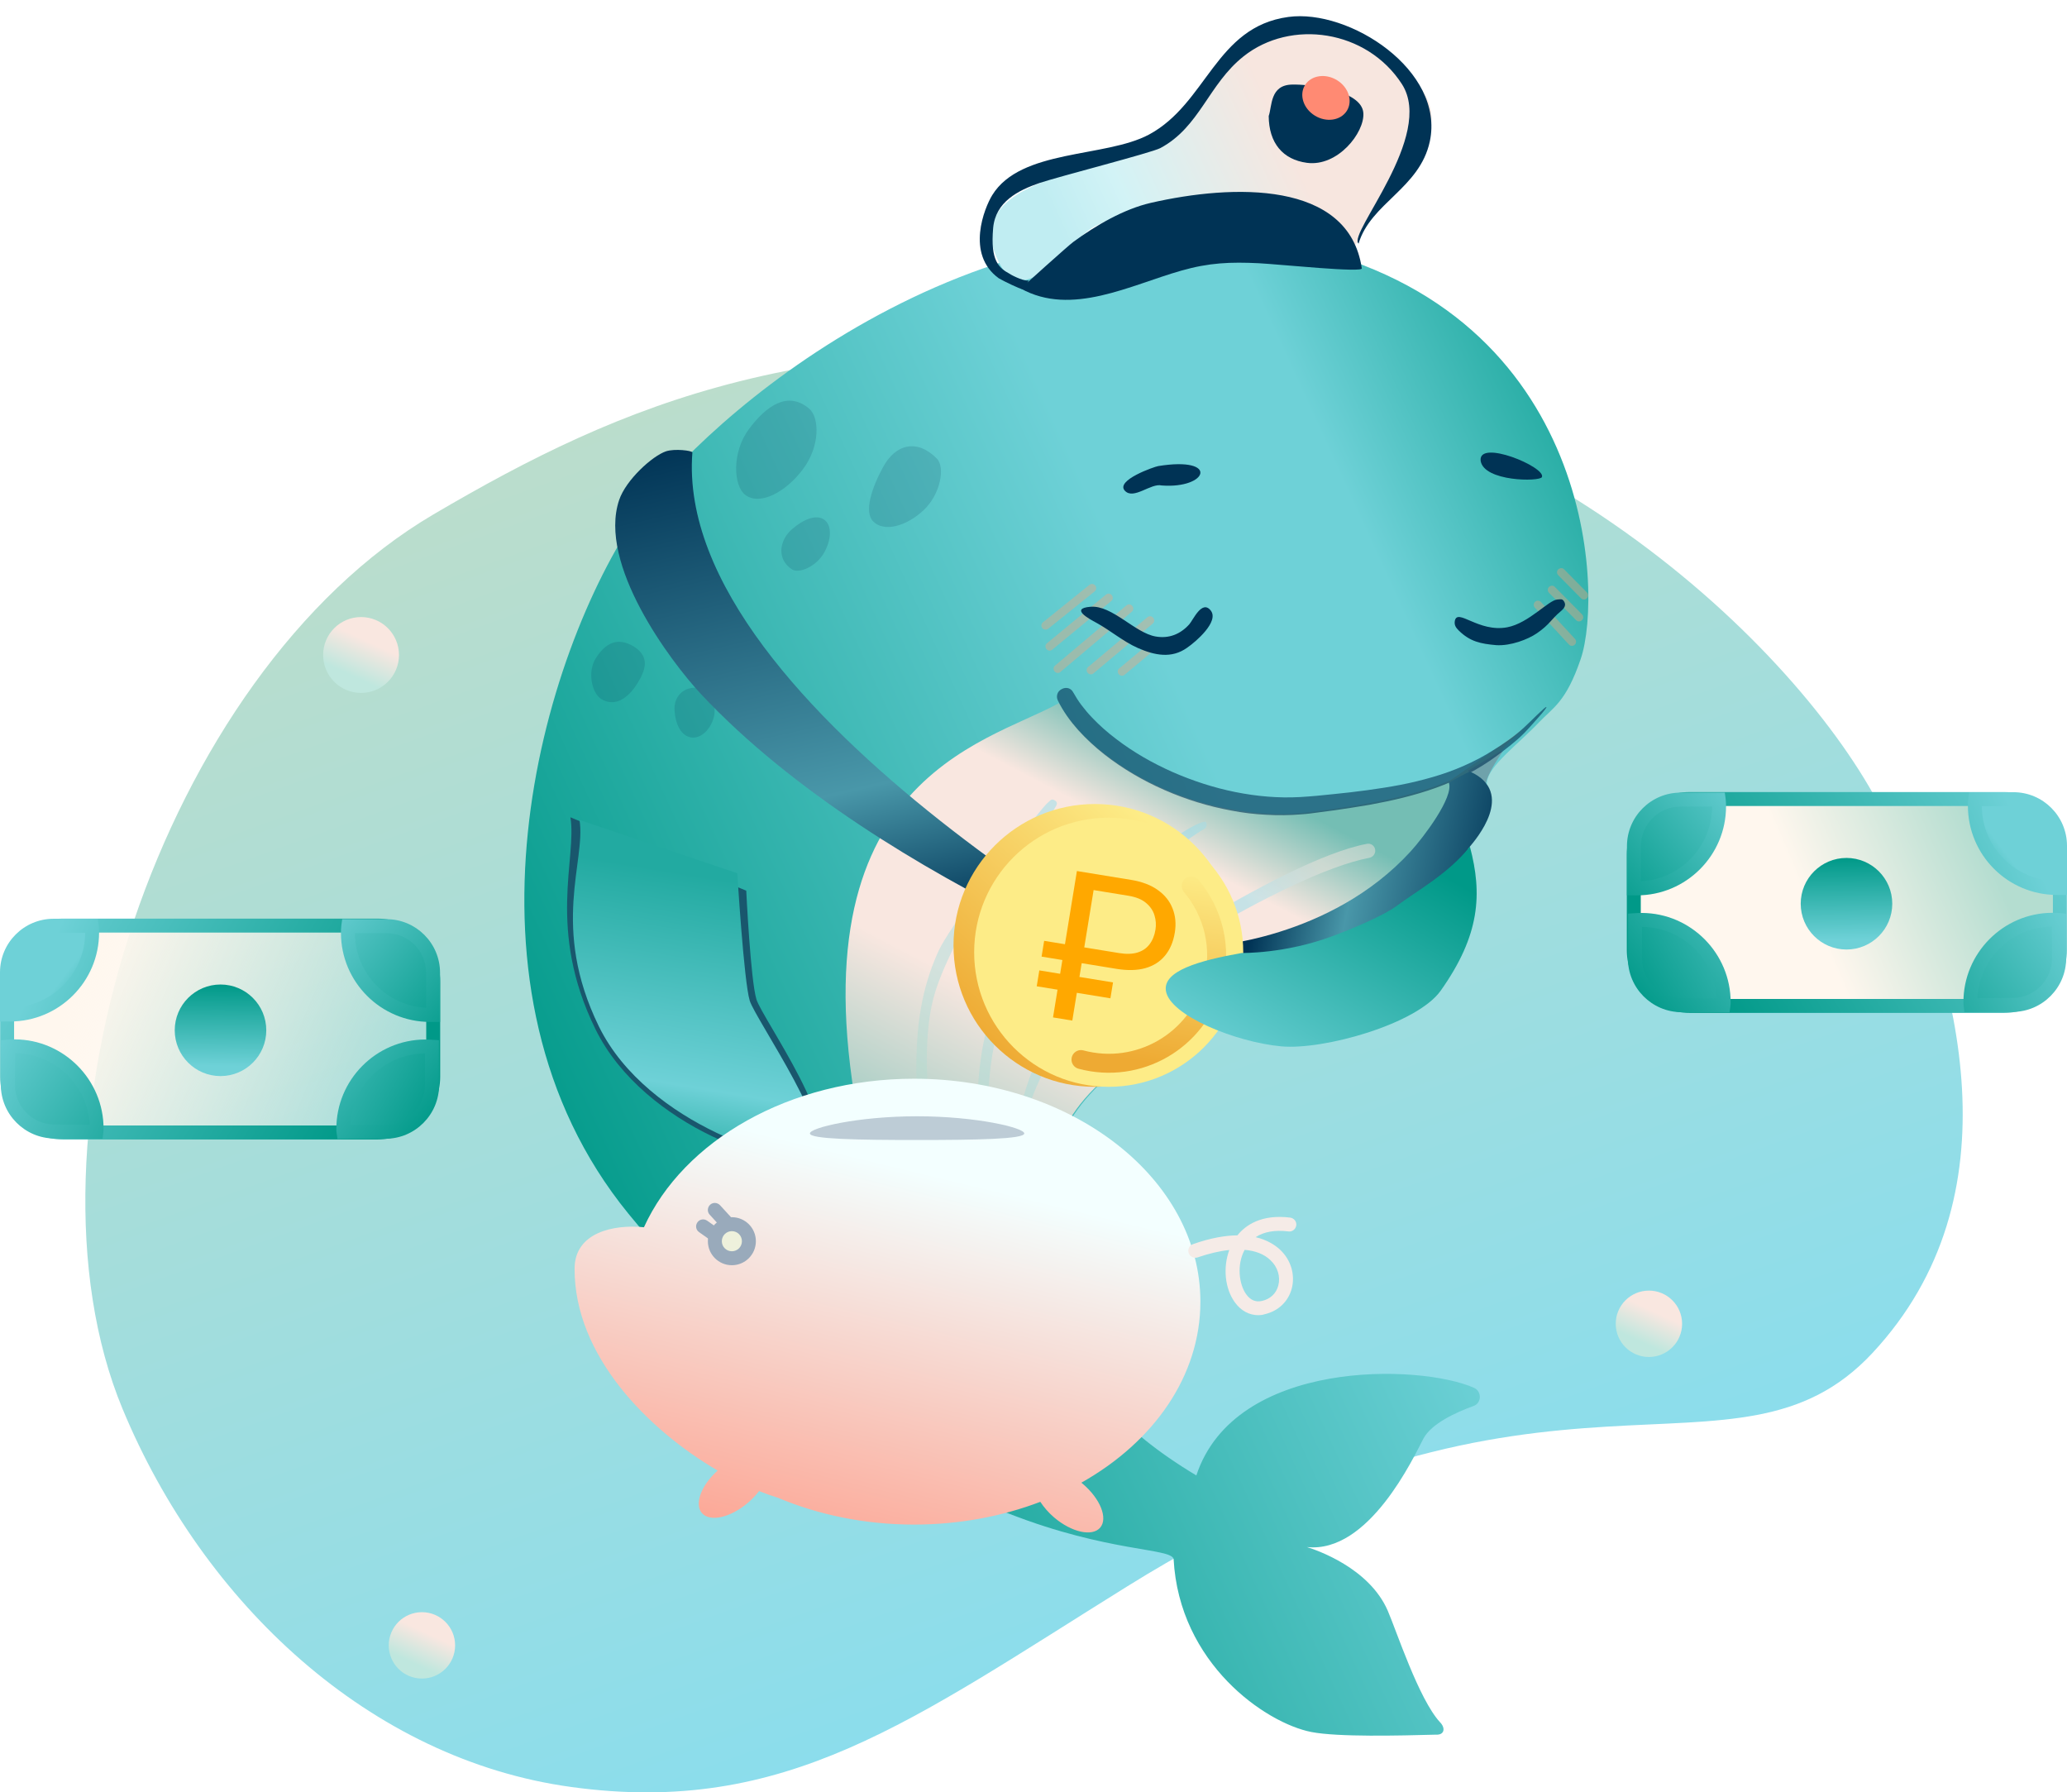 <svg width="218" height="189" viewBox="0 0 218 189" fill="none" xmlns="http://www.w3.org/2000/svg">
<path d="M118.9 167.271C163.374 139.608 182.954 158.246 197.474 142.68C212.85 126.173 206.711 103.36 199.23 86.971C191.749 70.582 163.816 42.066 124.463 38.009C85.522 33.996 65.749 42.477 45.726 54.236C16.923 71.155 1.164 120.22 12.924 148.559C21.453 169.109 39.042 185.542 60.275 188.438C82.91 191.539 96.117 181.441 118.9 167.271Z" fill="url(#paint0_linear_2859_2834)"/>
<path d="M166.713 69.488C165.167 74.022 163.828 74.581 162.297 76.185C160.192 78.393 156.954 80.807 156.836 82.441C156.836 82.559 156.615 85.62 151.728 91.184C151.581 91.346 151.434 91.523 151.272 91.7C151.169 91.817 151.066 91.935 150.963 92.053C143.441 100.634 114.017 108.818 111.529 121.61C110.911 124.789 110.528 127.909 110.558 130.956C110.558 131.059 110.558 131.148 110.558 131.251C110.558 131.295 110.558 131.354 110.558 131.398C110.558 131.648 110.572 131.884 110.587 132.134C110.587 132.252 110.602 132.384 110.602 132.502C110.602 132.62 110.617 132.752 110.631 132.87C110.646 132.988 110.646 133.12 110.661 133.238C110.675 133.356 110.675 133.488 110.69 133.606C110.705 133.856 110.734 134.092 110.764 134.327C110.778 134.43 110.793 134.518 110.808 134.622C110.823 134.769 110.852 134.916 110.867 135.048C110.881 135.166 110.896 135.284 110.926 135.402C110.94 135.519 110.97 135.637 110.985 135.77C111.029 136.005 111.073 136.255 111.117 136.491C111.117 136.506 111.117 136.52 111.117 136.52C111.353 137.654 111.662 138.772 112.059 139.891C114.149 145.661 117.873 150.607 126.175 155.582C130.252 143.232 149.77 143.821 155.452 146.338C156.306 146.721 156.276 147.957 155.393 148.266C153.553 148.929 150.977 150.106 150.124 151.696C149.093 153.654 144.383 163.84 137.833 163.133C138.834 163.442 144.383 165.312 146.355 169.831C147.268 171.921 149.623 179.163 151.875 181.606C152.449 182.18 152.39 182.975 151.419 182.916C147.621 183.019 141.101 183.181 138.304 182.636C133.491 181.694 124.365 175.439 123.776 164.384C123.143 162.073 97.531 166.21 66.267 127.968C46.94 104.27 56.964 69.105 67.4 54.047C74.039 44.48 102.447 19.177 135.375 25.58C167.993 31.894 169.141 62.349 166.713 69.488Z" fill="url(#paint1_linear_2859_2834)"/>
<g opacity="0.16">
<path d="M71.139 74.919C71.227 76.318 71.787 77.451 72.685 77.716C73.744 78.04 74.834 77.083 75.246 75.773C75.658 74.463 74.966 72.888 74.157 72.653C72.317 72.108 71.036 73.315 71.139 74.919Z" fill="#003355"/>
<path d="M78.999 45.23C77.174 47.659 77.321 51.251 78.631 52.207C80.162 53.326 82.856 51.913 84.681 49.484C86.506 47.056 86.433 44.038 85.343 43.096C83.091 41.182 80.825 42.787 78.999 45.23Z" fill="#003355"/>
<path d="M62.852 69.385C61.91 70.857 62.425 73.094 63.411 73.712C64.854 74.595 66.223 73.624 67.165 72.152C68.107 70.68 68.563 69.267 66.871 68.192C65.06 67.074 63.794 67.913 62.852 69.385Z" fill="#003355"/>
<path d="M93.13 49.263C91.952 51.427 91.099 53.959 92.085 54.974C93.248 56.166 95.632 55.475 97.428 53.782C99.209 52.089 99.695 49.263 98.812 48.365C96.766 46.275 94.469 46.775 93.13 49.263Z" fill="#003355"/>
<path d="M83.533 55.799C84.769 54.724 86.065 54.253 86.86 54.754C87.802 55.342 87.699 56.976 86.86 58.375C86.021 59.773 84.269 60.494 83.548 60.053C81.929 59.022 82.135 57.02 83.533 55.799Z" fill="#003355"/>
</g>
<path d="M161.516 76.097C157.998 79.129 156.836 80.734 156.733 82.368C156.733 82.485 156.512 85.547 151.625 91.111C151.478 91.273 151.331 91.45 151.169 91.626C151.066 91.744 150.992 92.333 150.889 92.45C143.367 101.032 113.914 108.745 111.426 121.536C110.808 124.716 110.425 127.836 110.455 130.883C110.455 130.986 110.455 131.074 110.455 131.177C110.455 131.222 110.455 131.28 110.455 131.325C110.455 131.575 110.469 131.81 110.484 132.061C110.484 132.178 110.499 132.311 110.499 132.429C110.499 132.546 110.514 132.679 110.528 132.797C110.543 132.914 110.543 133.032 110.558 133.165C110.572 133.282 110.572 133.415 110.587 133.532C110.617 133.783 110.631 134.018 110.661 134.254C110.675 134.357 110.69 134.445 110.705 134.548C110.72 134.695 110.749 134.843 110.764 134.975C110.779 135.093 110.808 135.211 110.823 135.328C110.837 135.446 110.867 135.564 110.882 135.696C110.926 135.932 110.97 136.182 111.014 136.418C111.014 136.432 111.014 136.447 111.014 136.447C111.485 138.832 110.572 141.29 108.674 142.82C108.32 143.115 108.011 143.321 107.79 143.453C105.494 144.778 96.707 146.53 91.113 120.859C82.723 82.25 103.89 78.482 111.691 74.139C112.25 75.126 112.928 76.053 113.649 76.862C114.503 77.819 115.4 78.629 116.387 79.409C118.359 80.969 120.537 82.235 122.819 83.221C125.101 84.222 127.47 84.929 129.928 85.356C132.387 85.782 134.86 85.974 137.347 85.724C137.509 85.709 137.656 85.694 137.818 85.68C137.965 85.665 138.127 85.65 138.274 85.621L139.158 85.503L140.939 85.253C142.116 85.076 143.309 84.885 144.486 84.679C145.664 84.458 146.856 84.207 148.019 83.913C149.196 83.619 150.359 83.28 151.507 82.853C152.008 82.677 152.508 82.471 153.009 82.265C155.025 80.793 160.059 77.525 161.516 76.097Z" fill="url(#paint2_linear_2859_2834)"/>
<path d="M158.19 79.247L154.79 81.293L155.82 81.999C155.82 81.999 156.659 82.927 156.704 82.647C156.865 81.543 158.485 79.247 158.485 79.247H158.19Z" fill="#6FA2AB"/>
<path opacity="0.45" d="M145.031 89.565C144.957 89.168 144.574 88.903 144.177 88.977C134.992 90.699 114.37 104.844 113.134 106.213C111.058 108.495 109.351 111.483 108.541 113.779C106.554 119.402 106.068 125.437 105.656 131.354C103.89 122.964 102.418 107.611 109.189 101.473C110.499 100.281 123.614 89.3 127.044 87.387C127.294 87.299 127.367 86.621 127.058 86.651C124.556 86.813 109.027 99.884 109.027 99.884C103.654 104.962 102.963 112.233 103.066 118.945C103.11 122.331 103.522 125.775 103.993 129.102C104.214 130.633 105.583 134.548 104.449 135.887C101.917 134.901 100.181 127.218 99.518 124.818C98.296 120.388 97.016 112.204 98.252 106.081C98.709 103.843 99.724 101.724 100.696 99.663C101.535 97.867 108.895 88.167 110.926 85.679C111.102 85.459 111.264 85.208 111.397 84.958C111.5 84.781 111.5 84.59 111.308 84.443C111.132 84.31 110.941 84.252 110.779 84.399C110.514 84.62 110.278 84.855 110.057 85.12C109.056 86.327 108.085 87.549 107.055 88.726C105.965 89.977 100.078 97.97 99.047 100.149C97.561 103.313 96.898 106.596 96.707 110.084C96.251 117.93 98.046 125.304 100.975 132.531C101.402 133.606 103.331 139.567 105.538 138.802C107.202 138.228 106.495 133.9 106.569 132.531C106.893 127.203 107.04 121.404 108.659 116.296C109.204 114.603 111.294 109.893 113.767 107.273C115.945 104.962 135.39 92.156 144.457 90.448C144.854 90.345 145.104 89.963 145.031 89.565Z" fill="url(#paint3_linear_2859_2834)"/>
<g opacity="0.6">
<path opacity="0.6" d="M110.264 66.397C110.131 66.397 110.013 66.338 109.925 66.235C109.778 66.043 109.807 65.764 109.999 65.617L114.9 61.672C115.092 61.525 115.371 61.554 115.519 61.745C115.666 61.937 115.636 62.216 115.445 62.364L110.543 66.308C110.455 66.367 110.367 66.397 110.264 66.397Z" fill="#FFA173"/>
</g>
<g opacity="0.6">
<path opacity="0.6" d="M118.33 71.254C118.197 71.254 118.08 71.195 117.991 71.092C117.83 70.901 117.859 70.621 118.05 70.474L121.76 67.383C121.951 67.221 122.231 67.251 122.378 67.442C122.54 67.633 122.51 67.913 122.319 68.06L118.61 71.151C118.536 71.225 118.433 71.254 118.33 71.254Z" fill="#FFA173"/>
</g>
<g opacity="0.6">
<path opacity="0.6" d="M167.051 63.217C166.934 63.217 166.831 63.173 166.742 63.085L164.343 60.656C164.166 60.48 164.166 60.2 164.343 60.038C164.52 59.876 164.799 59.861 164.961 60.038L167.361 62.467C167.537 62.643 167.537 62.923 167.361 63.085C167.272 63.173 167.169 63.217 167.051 63.217Z" fill="#FFA173"/>
</g>
<g opacity="0.6">
<path opacity="0.6" d="M166.536 65.528C166.419 65.528 166.316 65.484 166.227 65.396L163.371 62.511C163.195 62.334 163.195 62.054 163.371 61.892C163.548 61.716 163.828 61.716 163.99 61.892L166.845 64.778C167.022 64.954 167.022 65.234 166.845 65.396C166.757 65.484 166.654 65.528 166.536 65.528Z" fill="#FFA173"/>
</g>
<g opacity="0.6">
<path opacity="0.6" d="M165.785 68.104C165.668 68.104 165.55 68.06 165.462 67.957L161.87 64.071C161.708 63.894 161.723 63.614 161.9 63.453C162.076 63.291 162.356 63.305 162.518 63.482L166.109 67.368C166.271 67.545 166.256 67.824 166.08 67.986C166.006 68.06 165.888 68.104 165.785 68.104Z" fill="#FFA173"/>
</g>
<g opacity="0.6">
<path opacity="0.6" d="M110.705 68.605C110.573 68.605 110.455 68.546 110.367 68.443C110.205 68.251 110.234 67.972 110.426 67.824L116.637 62.702C116.829 62.54 117.108 62.569 117.256 62.761C117.418 62.952 117.388 63.232 117.197 63.379L110.985 68.501C110.897 68.575 110.808 68.605 110.705 68.605Z" fill="#FFA173"/>
</g>
<g opacity="0.6">
<path opacity="0.6" d="M115.048 71.107C114.915 71.107 114.797 71.048 114.709 70.945C114.547 70.754 114.576 70.474 114.768 70.327L121.009 65.087C121.2 64.925 121.48 64.954 121.627 65.145C121.789 65.337 121.76 65.617 121.568 65.764L115.327 71.004C115.254 71.077 115.151 71.107 115.048 71.107Z" fill="#FFA173"/>
</g>
<g opacity="0.6">
<path opacity="0.6" d="M111.559 70.96C111.427 70.96 111.309 70.901 111.22 70.798C111.059 70.606 111.088 70.327 111.279 70.179L118.801 63.835C118.992 63.673 119.272 63.703 119.419 63.894C119.581 64.086 119.552 64.365 119.36 64.512L111.839 70.856C111.765 70.93 111.662 70.96 111.559 70.96Z" fill="#FFA173"/>
</g>
<g filter="url(#filter0_d_2859_2834)">
<path d="M156.968 64.145C159.265 63.703 161.325 61.26 162.267 61.215C162.635 61.201 162.812 61.098 163.018 61.539C163.195 61.937 162.812 62.29 162.562 62.496C161.62 63.276 161.443 63.85 160.089 64.778C159.147 65.425 157.307 66.132 155.791 66.029C154.157 65.882 153.053 65.661 151.861 64.498C151.566 64.203 151.36 63.938 151.434 63.482C151.699 62.069 153.921 64.719 156.968 64.145Z" fill="#003355"/>
</g>
<g filter="url(#filter1_d_2859_2834)">
<path d="M129.693 62.379C128.766 61.201 127.838 63.379 127.426 63.836C126.499 64.866 125.292 65.367 123.879 65.116C121.686 64.734 119.301 61.804 117.02 61.981C114.812 62.158 116.843 63.247 117.638 63.674C119.139 64.498 120.449 65.646 122.024 66.338C123.776 67.103 125.557 67.471 127.191 66.309C128.118 65.676 130.606 63.541 129.693 62.379Z" fill="#003355"/>
</g>
<path d="M122.525 51.192C121.377 50.912 119.566 52.737 118.639 51.751C117.594 50.647 121.774 49.204 122.157 49.146C128.634 48.1 127.397 51.56 122.525 51.192Z" fill="#003355"/>
<path d="M156.159 48.586C155.894 46.261 163.077 49.263 162.621 50.309C162.4 50.809 156.483 50.794 156.159 48.586Z" fill="#003355"/>
<path d="M149.657 15.432C155.712 9.244 139.55 -0.518 131.73 4.512C126.942 7.604 126.428 13.947 120.558 16.184C117.739 16.828 114.544 17.486 111.834 18.483C108.92 19.545 103.164 21.455 104.813 26.365C107.45 34.193 112.547 25.342 115.479 23.867C121.822 20.678 130.457 19.51 137.23 21.53C137.446 21.6 141.236 26.408 142.124 26.247C144.239 25.846 143.297 21.925 149.657 15.432Z" fill="url(#paint4_linear_2859_2834)"/>
<path d="M135.874 1.788C128.183 2.83 127.299 10.908 121.169 14.196C116.577 16.645 107.655 15.689 104.647 20.579C103.848 21.877 101.81 26.794 105.343 29.348C105.96 29.703 107.534 30.453 107.8 30.485C108.098 30.505 108.495 29.559 108.495 29.559L108.48 29.557C108.191 29.716 106.923 29.165 106.493 28.877C105.353 28.252 104.435 27.535 104.746 24.029C104.997 21.287 107.374 20.073 109.623 19.302C111.622 18.621 121.451 16.112 122.379 15.615C126.538 13.396 127.45 8.88 131.155 5.941C136.136 1.982 144.152 3.127 147.859 8.874C151.362 14.33 142.085 24.686 143.284 25.688C144.557 21.407 149.729 19.872 150.798 14.915C152.392 7.426 142.303 0.906 135.874 1.788Z" fill="url(#paint5_linear_2859_2834)"/>
<path d="M107.657 30.423C112.998 33.4 119.209 30.061 124.589 28.537C127.521 27.699 129.779 27.612 132.744 27.756C134.859 27.86 143.948 28.806 143.621 28.278C142.251 18.999 130.004 19.412 121.362 21.394C118.512 22.048 115.532 23.799 113.234 25.483C112.678 25.876 107.657 30.423 107.657 30.423Z" fill="url(#paint6_linear_2859_2834)"/>
<path d="M137.84 17.17C135.282 16.828 133.826 15.074 133.806 12.235C134.171 11.207 133.922 8.962 136.269 8.919C137.993 8.863 143.642 9.489 143.789 11.928C143.925 13.988 141.087 17.602 137.84 17.17Z" fill="url(#paint7_linear_2859_2834)"/>
<path d="M138.674 12.193C139.892 12.942 141.404 12.712 142.05 11.681C142.696 10.649 142.232 9.206 141.013 8.457C139.795 7.708 138.284 7.937 137.638 8.969C136.992 10.001 137.456 11.444 138.674 12.193Z" fill="#FF8A73"/>
<path d="M127.632 105.227C126.675 104.77 70.903 75.067 73.023 47.703C72.949 47.512 71.183 47.291 70.256 47.585C68.828 48.056 66.016 50.588 65.295 52.737C63.043 59.464 70.653 69.679 73.95 73.212C93.277 93.819 128.913 105.83 127.632 105.227Z" fill="url(#paint8_linear_2859_2834)"/>
<path opacity="0.6" d="M113.178 72.991C113.443 73.462 113.737 73.933 114.076 74.375C114.414 74.817 114.768 75.243 115.165 75.656C115.945 76.48 116.799 77.231 117.712 77.922C119.537 79.321 121.553 80.469 123.673 81.411C125.793 82.338 128 83.059 130.267 83.516C132.534 83.972 134.845 84.178 137.141 84.046C137.436 84.031 137.715 84.001 138.01 83.987L138.893 83.913L140.659 83.737C141.837 83.619 143.014 83.486 144.192 83.324C145.369 83.162 146.532 82.986 147.68 82.765C148.829 82.544 149.977 82.265 151.095 81.941C152.214 81.617 153.333 81.219 154.393 80.749C155.467 80.278 156.512 79.733 157.498 79.1C158.646 78.393 159.75 77.628 160.766 76.686C161.531 75.979 162.989 74.478 163.092 74.552C163.195 74.625 161.973 75.965 161.973 75.965L161.37 76.642L160.751 77.304C159.912 78.158 158.853 78.953 157.881 79.689C156.91 80.41 155.864 81.058 154.79 81.617C153.715 82.176 152.582 82.662 151.449 83.074C150.3 83.486 149.138 83.825 147.96 84.119C146.783 84.414 145.605 84.649 144.413 84.87C143.22 85.076 142.028 85.253 140.851 85.429L139.07 85.665L138.172 85.783C137.862 85.812 137.553 85.856 137.244 85.871C136.008 85.974 134.771 85.989 133.535 85.915C132.299 85.856 131.077 85.709 129.87 85.473C127.441 85.032 125.071 84.296 122.819 83.31C120.567 82.323 118.418 81.072 116.46 79.541C115.489 78.776 114.562 77.922 113.723 76.995C112.884 76.053 112.133 75.023 111.559 73.845C111.353 73.403 111.529 72.874 111.971 72.668C112.442 72.403 112.957 72.564 113.178 72.991Z" fill="#003355"/>
<path d="M60.158 86.18C60.88 90.449 57.642 98 62.793 108.509C67.945 119.019 82.9 123.7 85.697 121.978C89.318 119.755 80.383 107.376 79.78 105.389C79.162 103.387 78.705 93.922 78.705 93.922" fill="#19576D"/>
<path d="M61.115 86.46C61.837 90.728 58.024 97.72 63.161 108.23C68.313 118.74 83.621 123.082 85.697 121.963C88.7 120.329 79.691 107.523 79.073 105.521C78.455 103.52 77.763 92.083 77.763 92.083" fill="url(#paint9_linear_2859_2834)"/>
<path d="M126.602 137.256C126.602 124.274 113.075 113.749 96.398 113.749C83.253 113.749 72.066 120.285 67.915 129.411C64.751 129.087 60.6 129.941 60.6 133.782C60.57 142.953 68.342 150.769 75.687 155.067C73.95 156.612 73.214 158.6 74.024 159.542C74.863 160.528 77.027 160.042 78.881 158.467C79.338 158.07 79.735 157.657 80.059 157.231C80.751 157.51 81.413 157.746 82.046 157.937C86.315 159.733 91.202 160.763 96.398 160.763C101.181 160.763 105.7 159.895 109.719 158.364C110.087 158.923 110.572 159.497 111.176 160.013C113.031 161.588 115.194 162.059 116.033 161.087C116.872 160.101 116.048 158.04 114.193 156.465C114.149 156.421 114.09 156.392 114.046 156.347C121.656 152.064 126.602 145.116 126.602 137.256Z" fill="url(#paint10_linear_2859_2834)"/>
<path d="M132.725 138.684C131.754 138.684 130.871 138.213 130.238 137.33C129.178 135.873 128.972 133.65 129.649 131.81C128.633 131.913 127.515 132.178 126.308 132.59C125.925 132.723 125.498 132.517 125.365 132.134C125.233 131.751 125.439 131.324 125.822 131.192C127.691 130.529 129.237 130.279 130.503 130.265C131.356 129.205 133.02 128.012 136.081 128.395C136.479 128.454 136.773 128.822 136.714 129.219C136.655 129.617 136.287 129.911 135.89 129.852C134.477 129.676 133.299 129.882 132.431 130.456C133.667 130.75 134.477 131.295 134.977 131.751C136.155 132.84 136.626 134.43 136.229 135.902C135.861 137.256 134.801 138.257 133.388 138.581C133.167 138.655 132.946 138.684 132.725 138.684ZM131.268 131.795C130.414 133.37 130.679 135.431 131.43 136.476C131.872 137.094 132.431 137.33 133.079 137.183C133.962 136.991 134.595 136.403 134.816 135.564C135.066 134.621 134.757 133.591 133.976 132.87C133.329 132.252 132.401 131.884 131.268 131.795Z" fill="#F5EBE7"/>
<path d="M77.189 132.678C78.18 132.678 78.984 131.874 78.984 130.883C78.984 129.891 78.18 129.087 77.189 129.087C76.197 129.087 75.393 129.891 75.393 130.883C75.393 131.874 76.197 132.678 77.189 132.678Z" fill="#EEF1DC"/>
<path d="M77.189 133.415C75.79 133.415 74.657 132.281 74.657 130.883C74.657 129.484 75.79 128.351 77.189 128.351C78.587 128.351 79.72 129.484 79.72 130.883C79.72 132.281 78.587 133.415 77.189 133.415ZM77.189 129.823C76.6 129.823 76.129 130.294 76.129 130.883C76.129 131.472 76.6 131.943 77.189 131.943C77.777 131.943 78.248 131.472 78.248 130.883C78.248 130.294 77.777 129.823 77.189 129.823Z" fill="#99AABB"/>
<path d="M76.526 129.558C76.32 129.558 76.129 129.485 75.981 129.323L74.848 128.086C74.569 127.792 74.598 127.321 74.892 127.041C75.187 126.762 75.658 126.791 75.937 127.085L77.071 128.322C77.35 128.616 77.321 129.087 77.026 129.367C76.879 129.499 76.703 129.558 76.526 129.558Z" fill="#99AABB"/>
<path d="M75.407 130.942C75.26 130.942 75.113 130.898 74.981 130.809L73.729 129.926C73.391 129.691 73.317 129.234 73.553 128.896C73.788 128.557 74.245 128.484 74.583 128.719L75.834 129.602C76.173 129.838 76.246 130.294 76.011 130.633C75.864 130.839 75.643 130.942 75.407 130.942Z" fill="#99AABB"/>
<path d="M178.169 106.07H211.391C214.629 106.07 217.25 103.45 217.25 100.212V90.115C217.25 86.876 214.629 84.256 211.391 84.256H178.169C174.931 84.256 172.311 86.876 172.311 90.115V100.212C172.326 103.45 174.946 106.07 178.169 106.07Z" fill="url(#paint11_linear_2859_2834)"/>
<path d="M178.169 106.806H211.391C215.027 106.806 217.985 103.848 217.985 100.212V90.115C217.985 86.479 215.027 83.52 211.391 83.52H178.169C174.533 83.52 171.575 86.479 171.575 90.115V100.212C171.59 103.848 174.548 106.806 178.169 106.806ZM211.391 84.992C214.217 84.992 216.513 87.288 216.513 90.115V100.212C216.513 103.038 214.217 105.335 211.391 105.335H178.169C175.358 105.335 173.061 103.038 173.047 100.212V90.115C173.047 87.288 175.343 84.992 178.169 84.992H211.391Z" fill="url(#paint12_linear_2859_2834)"/>
<path d="M208.285 84.977C208.285 89.761 212.157 93.632 216.94 93.632C217.043 93.632 217.161 93.632 217.264 93.632V89.187C217.264 86.464 215.056 84.271 212.348 84.271H208.33C208.3 84.492 208.285 84.742 208.285 84.977Z" fill="url(#paint13_linear_2859_2834)"/>
<path d="M216.94 94.369H218V89.187C218 86.067 215.468 83.535 212.348 83.535H207.682L207.594 84.168C207.564 84.418 207.55 84.698 207.55 84.978C207.55 90.159 211.759 94.369 216.94 94.369ZM212.348 85.007C214.659 85.007 216.528 86.876 216.528 89.187V92.882C212.363 92.661 209.036 89.217 209.021 85.007H212.348Z" fill="url(#paint14_linear_2859_2834)"/>
<path d="M216.41 96.974C211.627 97.003 207.785 100.889 207.799 105.673C207.799 105.776 207.799 105.894 207.814 105.997L212.259 105.967C214.982 105.953 217.176 103.73 217.161 101.022L217.146 97.003C216.911 96.974 216.661 96.974 216.41 96.974Z" fill="url(#paint15_linear_2859_2834)"/>
<path d="M207.181 106.733L212.274 106.704C215.395 106.689 217.927 104.142 217.912 101.022L217.897 96.356L217.25 96.282C216.97 96.253 216.69 96.253 216.425 96.253C211.259 96.282 207.064 100.521 207.078 105.688C207.078 105.806 207.078 105.953 207.108 106.115L207.181 106.733ZM216.411 97.71L216.425 101.022C216.44 103.333 214.571 105.217 212.26 105.232L208.55 105.261C208.756 101.081 212.201 97.739 216.411 97.71Z" fill="url(#paint16_linear_2859_2834)"/>
<path d="M181.305 85.022C181.305 89.806 177.433 93.677 172.649 93.677C172.546 93.677 172.429 93.677 172.326 93.677V89.231C172.326 86.508 174.534 84.315 177.242 84.315H181.26C181.29 84.536 181.305 84.786 181.305 85.022Z" fill="url(#paint17_linear_2859_2834)"/>
<path d="M171.59 94.413H172.65C177.831 94.413 182.041 90.203 182.041 85.022C182.041 84.742 182.026 84.462 181.996 84.212L181.908 83.579H177.242C174.121 83.579 171.59 86.111 171.59 89.231V94.413ZM180.569 85.051C180.554 89.261 177.227 92.72 173.062 92.926V89.231C173.062 86.92 174.931 85.051 177.242 85.051H180.569Z" fill="url(#paint18_linear_2859_2834)"/>
<path d="M173.179 97.003C177.963 97.033 181.805 100.919 181.79 105.702C181.79 105.805 181.79 105.923 181.776 106.026L177.33 105.997C174.607 105.982 172.414 103.759 172.429 101.051L172.443 97.033C172.679 97.018 172.929 97.003 173.179 97.003Z" fill="url(#paint19_linear_2859_2834)"/>
<path d="M182.408 106.762L182.497 106.129C182.526 105.968 182.526 105.82 182.526 105.703C182.541 100.536 178.346 96.297 173.179 96.267C172.914 96.267 172.664 96.282 172.399 96.297L171.707 96.341L171.693 101.051C171.678 104.172 174.21 106.718 177.33 106.733L182.408 106.762ZM173.179 97.739C177.404 97.769 180.848 101.11 181.054 105.29L177.345 105.261C175.034 105.246 173.165 103.362 173.179 101.051V97.739Z" fill="url(#paint20_linear_2859_2834)"/>
<path d="M194.743 100.124C192.077 100.124 189.915 97.962 189.915 95.296C189.915 92.629 192.077 90.468 194.743 90.468C197.41 90.468 199.571 92.629 199.571 95.296C199.571 97.962 197.41 100.124 194.743 100.124Z" fill="url(#paint21_linear_2859_2834)"/>
<path d="M39.831 119.416H6.609C3.371 119.416 0.75 116.796 0.75 113.558V103.46C0.75 100.222 3.371 97.602 6.609 97.602H39.831C43.069 97.602 45.689 100.222 45.689 103.46V113.558C45.674 116.796 43.054 119.416 39.831 119.416Z" fill="url(#paint22_linear_2859_2834)"/>
<path d="M39.831 120.153H6.609C2.973 120.153 0.015 117.194 0.015 113.558V103.461C0.015 99.825 2.973 96.867 6.609 96.867H39.831C43.467 96.867 46.425 99.825 46.425 103.461V113.558C46.41 117.194 43.452 120.153 39.831 120.153ZM6.609 98.338C3.783 98.338 1.487 100.635 1.487 103.461V113.558C1.487 116.384 3.783 118.681 6.609 118.681H39.831C42.642 118.681 44.938 116.384 44.953 113.558V103.461C44.953 100.635 42.657 98.338 39.831 98.338H6.609Z" fill="url(#paint23_linear_2859_2834)"/>
<path d="M9.715 98.323C9.715 103.107 5.843 106.979 1.06 106.979C0.957 106.979 0.839 106.979 0.736 106.979V102.533C0.736 99.81 2.944 97.617 5.652 97.617H9.67C9.7 97.838 9.715 98.088 9.715 98.323Z" fill="url(#paint24_linear_2859_2834)"/>
<path d="M1.06 107.715H0V102.533C0 99.413 2.532 96.881 5.652 96.881H10.318L10.406 97.514C10.436 97.764 10.45 98.044 10.45 98.324C10.45 103.505 6.241 107.715 1.06 107.715ZM5.652 98.353C3.341 98.353 1.472 100.222 1.472 102.533V106.228C5.637 106.007 8.964 102.563 8.979 98.353H5.652Z" fill="url(#paint25_linear_2859_2834)"/>
<path d="M1.59 110.32C6.373 110.349 10.215 114.235 10.2 119.019C10.2 119.122 10.2 119.24 10.186 119.343L5.741 119.313C3.018 119.299 0.824 117.076 0.839 114.368L0.854 110.349C1.089 110.32 1.339 110.32 1.59 110.32Z" fill="url(#paint26_linear_2859_2834)"/>
<path d="M10.819 120.079L5.726 120.05C2.605 120.035 0.073 117.489 0.088 114.368L0.103 109.702L0.75 109.628C1.03 109.599 1.31 109.599 1.575 109.599C6.741 109.628 10.936 113.868 10.922 119.034C10.922 119.152 10.922 119.299 10.892 119.461L10.819 120.079ZM1.589 111.056L1.575 114.368C1.56 116.679 3.429 118.563 5.74 118.578L9.45 118.607C9.244 114.427 5.799 111.086 1.589 111.056Z" fill="url(#paint27_linear_2859_2834)"/>
<path d="M36.695 98.368C36.695 103.152 40.567 107.023 45.35 107.023C45.453 107.023 45.571 107.023 45.674 107.023V102.577C45.674 99.854 43.466 97.661 40.758 97.661H36.74C36.71 97.882 36.695 98.132 36.695 98.368Z" fill="url(#paint28_linear_2859_2834)"/>
<path d="M46.41 107.759H45.35C40.169 107.759 35.959 103.549 35.959 98.368C35.959 98.088 35.974 97.808 36.004 97.558L36.092 96.925H40.758C43.879 96.925 46.41 99.457 46.41 102.578V107.759ZM37.431 98.397C37.446 102.607 40.773 106.066 44.938 106.272V102.578C44.938 100.267 43.069 98.397 40.758 98.397H37.431Z" fill="url(#paint29_linear_2859_2834)"/>
<path d="M44.821 110.349C40.037 110.379 36.195 114.265 36.21 119.048C36.21 119.151 36.21 119.269 36.224 119.372L40.67 119.343C43.393 119.328 45.586 117.105 45.571 114.397L45.557 110.379C45.321 110.364 45.071 110.349 44.821 110.349Z" fill="url(#paint30_linear_2859_2834)"/>
<path d="M35.592 120.108L35.503 119.475C35.474 119.313 35.474 119.166 35.474 119.049C35.459 113.882 39.654 109.643 44.821 109.613C45.086 109.613 45.336 109.628 45.601 109.643L46.292 109.687L46.307 114.397C46.322 117.518 43.79 120.064 40.67 120.079L35.592 120.108ZM44.821 111.085C40.596 111.115 37.152 114.456 36.946 118.636L40.655 118.607C42.966 118.592 44.835 116.708 44.821 114.397V111.085Z" fill="url(#paint31_linear_2859_2834)"/>
<path d="M23.257 113.47C25.923 113.47 28.084 111.308 28.084 108.642C28.084 105.976 25.923 103.814 23.257 103.814C20.59 103.814 18.429 105.976 18.429 108.642C18.429 111.308 20.59 113.47 23.257 113.47Z" fill="url(#paint32_linear_2859_2834)"/>
<g filter="url(#filter2_d_2859_2834)">
<path d="M43.08 71.067C45.289 71.067 47.08 69.276 47.08 67.067C47.08 64.858 45.289 63.067 43.08 63.067C40.871 63.067 39.08 64.858 39.08 67.067C39.08 69.276 40.871 71.067 43.08 71.067Z" fill="url(#paint33_linear_2859_2834)"/>
</g>
<g filter="url(#filter3_d_2859_2834)">
<path d="M178.906 141.091C180.839 141.091 182.406 139.524 182.406 137.591C182.406 135.658 180.839 134.091 178.906 134.091C176.973 134.091 175.406 135.658 175.406 137.591C175.406 139.524 176.973 141.091 178.906 141.091Z" fill="url(#paint34_linear_2859_2834)"/>
</g>
<g filter="url(#filter4_d_2859_2834)">
<path d="M49.5 175C51.433 175 53 173.433 53 171.5C53 169.567 51.433 168 49.5 168C47.567 168 46 169.567 46 171.5C46 173.433 47.567 175 49.5 175Z" fill="url(#paint35_linear_2859_2834)"/>
</g>
<path d="M155.055 81.367C154.967 81.322 152.876 82.47 152.803 82.515C153.377 84.045 150.065 88.373 148.77 89.786C140.277 99.074 127.471 99.781 127.471 99.781C127.471 99.781 132.829 102.666 138.363 100.958C140.733 100.237 142.646 99.987 144.148 99.015C147.636 96.778 152.155 93.701 155.025 89.271C155.6 88.564 159.942 83.589 155.055 81.367Z" fill="url(#paint36_linear_2859_2834)"/>
<path d="M115.474 114.603C123.709 114.603 130.385 107.927 130.385 99.692C130.385 91.457 123.709 84.781 115.474 84.781C107.239 84.781 100.563 91.457 100.563 99.692C100.563 107.927 107.239 114.603 115.474 114.603Z" fill="url(#paint37_linear_2859_2834)"/>
<path d="M116.932 114.603C124.768 114.603 131.121 108.25 131.121 100.414C131.121 92.577 124.768 86.224 116.932 86.224C109.095 86.224 102.742 92.577 102.742 100.414C102.742 108.25 109.095 114.603 116.932 114.603Z" fill="#FDEC87"/>
<path d="M114.008 111.729C120.071 113.354 126.303 109.756 127.927 103.693C128.927 99.961 127.949 96.165 125.634 93.419" stroke="url(#paint38_linear_2859_2834)" stroke-width="2" stroke-linecap="round"/>
<g filter="url(#filter5_d_2859_2834)">
<path d="M117.75 101.163L109.852 99.873L110.123 98.209L118.022 99.498C118.792 99.624 119.445 99.603 119.98 99.437C120.515 99.27 120.936 98.98 121.243 98.566C121.557 98.152 121.765 97.638 121.865 97.023C121.947 96.522 121.912 96.023 121.761 95.526C121.617 95.031 121.322 94.595 120.876 94.217C120.436 93.841 119.814 93.587 119.008 93.455L115.34 92.856L113.093 106.617L111.058 106.285L113.578 90.849L119.282 91.78C120.448 91.97 121.397 92.332 122.13 92.865C122.864 93.392 123.379 94.041 123.673 94.815C123.976 95.583 124.053 96.423 123.904 97.335C123.743 98.324 123.396 99.138 122.863 99.777C122.339 100.41 121.647 100.848 120.787 101.092C119.929 101.33 118.916 101.353 117.75 101.163ZM117.386 102.594L117.112 104.269L109.341 103.001L109.614 101.326L117.386 102.594Z" fill="#FFA800"/>
</g>
<path d="M151.949 104.461C149.447 107.994 139.57 110.747 135.125 110.335C130.326 109.893 123.378 107.082 122.966 104.491C122.628 102.386 126.425 101.297 130.974 100.487C130.974 100.487 135.493 100.59 140.512 98.721C142.661 97.926 145.958 96.528 147.298 95.527C149.52 93.878 152.773 92.112 155.026 89.271C156.35 94.261 156.1 98.603 151.949 104.461Z" fill="url(#paint39_linear_2859_2834)"/>
<path opacity="0.6" d="M108.026 119.519C108.026 120.123 102.963 120.211 96.722 120.211C90.481 120.211 85.417 120.123 85.417 119.519C85.417 118.916 90.481 117.709 96.722 117.709C102.963 117.709 108.026 118.916 108.026 119.519Z" fill="#99AABB"/>
<defs>
<filter id="filter0_d_2859_2834" x="151.419" y="61.195" width="15.645" height="8.844" filterUnits="userSpaceOnUse" color-interpolation-filters="sRGB">
<feFlood flood-opacity="0" result="BackgroundImageFix"/>
<feColorMatrix in="SourceAlpha" type="matrix" values="0 0 0 0 0 0 0 0 0 0 0 0 0 0 0 0 0 0 127 0" result="hardAlpha"/>
<feOffset dx="2" dy="2"/>
<feGaussianBlur stdDeviation="1"/>
<feColorMatrix type="matrix" values="0 0 0 0 0 0 0 0 0 0 0 0 0 0 0 0 0 0 0.08 0"/>
<feBlend mode="normal" in2="BackgroundImageFix" result="effect1_dropShadow_2859_2834"/>
<feBlend mode="normal" in="SourceGraphic" in2="effect1_dropShadow_2859_2834" result="shape"/>
</filter>
<filter id="filter1_d_2859_2834" x="112.022" y="61.973" width="17.869" height="9.079" filterUnits="userSpaceOnUse" color-interpolation-filters="sRGB">
<feFlood flood-opacity="0" result="BackgroundImageFix"/>
<feColorMatrix in="SourceAlpha" type="matrix" values="0 0 0 0 0 0 0 0 0 0 0 0 0 0 0 0 0 0 127 0" result="hardAlpha"/>
<feOffset dx="-2" dy="2"/>
<feGaussianBlur stdDeviation="1"/>
<feColorMatrix type="matrix" values="0 0 0 0 0 0 0 0 0 0 0 0 0 0 0 0 0 0 0.08 0"/>
<feBlend mode="normal" in2="BackgroundImageFix" result="effect1_dropShadow_2859_2834"/>
<feBlend mode="normal" in="SourceGraphic" in2="effect1_dropShadow_2859_2834" result="shape"/>
</filter>
<filter id="filter2_d_2859_2834" x="29.08" y="60.067" width="18" height="18" filterUnits="userSpaceOnUse" color-interpolation-filters="sRGB">
<feFlood flood-opacity="0" result="BackgroundImageFix"/>
<feColorMatrix in="SourceAlpha" type="matrix" values="0 0 0 0 0 0 0 0 0 0 0 0 0 0 0 0 0 0 127 0" result="hardAlpha"/>
<feOffset dx="-5" dy="2"/>
<feGaussianBlur stdDeviation="2.5"/>
<feColorMatrix type="matrix" values="0 0 0 0 0 0 0 0 0 0 0 0 0 0 0 0 0 0 0.06 0"/>
<feBlend mode="normal" in2="BackgroundImageFix" result="effect1_dropShadow_2859_2834"/>
<feBlend mode="normal" in="SourceGraphic" in2="effect1_dropShadow_2859_2834" result="shape"/>
</filter>
<filter id="filter3_d_2859_2834" x="165.406" y="131.091" width="17" height="17" filterUnits="userSpaceOnUse" color-interpolation-filters="sRGB">
<feFlood flood-opacity="0" result="BackgroundImageFix"/>
<feColorMatrix in="SourceAlpha" type="matrix" values="0 0 0 0 0 0 0 0 0 0 0 0 0 0 0 0 0 0 127 0" result="hardAlpha"/>
<feOffset dx="-5" dy="2"/>
<feGaussianBlur stdDeviation="2.5"/>
<feColorMatrix type="matrix" values="0 0 0 0 0 0 0 0 0 0 0 0 0 0 0 0 0 0 0.06 0"/>
<feBlend mode="normal" in2="BackgroundImageFix" result="effect1_dropShadow_2859_2834"/>
<feBlend mode="normal" in="SourceGraphic" in2="effect1_dropShadow_2859_2834" result="shape"/>
</filter>
<filter id="filter4_d_2859_2834" x="36" y="165" width="17" height="17" filterUnits="userSpaceOnUse" color-interpolation-filters="sRGB">
<feFlood flood-opacity="0" result="BackgroundImageFix"/>
<feColorMatrix in="SourceAlpha" type="matrix" values="0 0 0 0 0 0 0 0 0 0 0 0 0 0 0 0 0 0 127 0" result="hardAlpha"/>
<feOffset dx="-5" dy="2"/>
<feGaussianBlur stdDeviation="2.5"/>
<feColorMatrix type="matrix" values="0 0 0 0 0 0 0 0 0 0 0 0 0 0 0 0 0 0 0.06 0"/>
<feBlend mode="normal" in2="BackgroundImageFix" result="effect1_dropShadow_2859_2834"/>
<feBlend mode="normal" in="SourceGraphic" in2="effect1_dropShadow_2859_2834" result="shape"/>
</filter>
<filter id="filter5_d_2859_2834" x="107.863" y="90.491" width="17.804" height="19.605" filterUnits="userSpaceOnUse" color-interpolation-filters="sRGB">
<feFlood flood-opacity="0" result="BackgroundImageFix"/>
<feColorMatrix in="SourceAlpha" type="matrix" values="0 0 0 0 0 0 0 0 0 0 0 0 0 0 0 0 0 0 127 0" result="hardAlpha"/>
<feOffset dy="1"/>
<feGaussianBlur stdDeviation="0.5"/>
<feColorMatrix type="matrix" values="0 0 0 0 0.812 0 0 0 0 0.722 0 0 0 0 0.486 0 0 0 0.6 0"/>
<feBlend mode="normal" in2="BackgroundImageFix" result="effect1_dropShadow_2859_2834"/>
<feBlend mode="normal" in="SourceGraphic" in2="effect1_dropShadow_2859_2834" result="shape"/>
</filter>
<linearGradient id="paint0_linear_2859_2834" x1="36.457" y1="50.282" x2="88.806" y2="195.358" gradientUnits="userSpaceOnUse">
<stop offset="0.022" stop-color="#BBDDCC"/>
<stop offset="1" stop-color="#88DDEE"/>
</linearGradient>
<linearGradient id="paint1_linear_2859_2834" x1="79.921" y1="174.807" x2="210.638" y2="115.018" gradientUnits="userSpaceOnUse">
<stop stop-color="#009988"/>
<stop offset="0.577" stop-color="#6ED1D7"/>
<stop offset="0.749" stop-color="#6ED1D7"/>
<stop offset="1" stop-color="#009988"/>
</linearGradient>
<linearGradient id="paint2_linear_2859_2834" x1="105.584" y1="136.313" x2="133.31" y2="83.402" gradientUnits="userSpaceOnUse">
<stop stop-color="#74BEB4"/>
<stop offset="0.458" stop-color="#F9E7E0"/>
<stop offset="0.829" stop-color="#F9E7E0"/>
<stop offset="1" stop-color="#74BEB4"/>
</linearGradient>
<linearGradient id="paint3_linear_2859_2834" x1="83" y1="155" x2="148.785" y2="103.015" gradientUnits="userSpaceOnUse">
<stop offset="0.391" stop-color="#BBDDCC"/>
<stop offset="0.731" stop-color="#88DDEE"/>
<stop offset="0.897" stop-color="#88DDEE"/>
<stop offset="1" stop-color="#F9E7E0"/>
</linearGradient>
<linearGradient id="paint4_linear_2859_2834" x1="108.784" y1="21.005" x2="147.613" y2="3.18" gradientUnits="userSpaceOnUse">
<stop offset="0.03" stop-color="#C0EDF2"/>
<stop offset="0.21" stop-color="#D2F3F6"/>
<stop offset="0.633" stop-color="#F7E6DF"/>
</linearGradient>
<linearGradient id="paint5_linear_2859_2834" x1="20378.7" y1="2578.62" x2="25865.2" y2="2525.2" gradientUnits="userSpaceOnUse">
<stop stop-color="#003355"/>
<stop offset="0.31" stop-color="#4997A9"/>
<stop offset="0.36" stop-color="#51A8BC"/>
<stop offset="0.44" stop-color="#5BBBD1"/>
<stop offset="0.5" stop-color="#5EC2D9"/>
<stop offset="0.59" stop-color="#58B6CC"/>
<stop offset="0.76" stop-color="#4997A9"/>
<stop offset="1" stop-color="#003355"/>
</linearGradient>
<linearGradient id="paint6_linear_2859_2834" x1="15748.1" y1="1949.19" x2="19878.6" y2="1494.41" gradientUnits="userSpaceOnUse">
<stop stop-color="#003355"/>
<stop offset="0.31" stop-color="#4997A9"/>
<stop offset="0.36" stop-color="#51A8BC"/>
<stop offset="0.44" stop-color="#5BBBD1"/>
<stop offset="0.5" stop-color="#5EC2D9"/>
<stop offset="0.59" stop-color="#58B6CC"/>
<stop offset="0.76" stop-color="#4997A9"/>
<stop offset="1" stop-color="#003355"/>
</linearGradient>
<linearGradient id="paint7_linear_2859_2834" x1="6801.1" y1="1165.11" x2="7091.07" y2="1197.79" gradientUnits="userSpaceOnUse">
<stop stop-color="#003355"/>
<stop offset="1" stop-color="#003355"/>
</linearGradient>
<linearGradient id="paint8_linear_2859_2834" x1="66.723" y1="47.593" x2="79.27" y2="102.576" gradientUnits="userSpaceOnUse">
<stop stop-color="#003355"/>
<stop offset="0.71" stop-color="#4997A9"/>
<stop offset="1" stop-color="#003355"/>
</linearGradient>
<linearGradient id="paint9_linear_2859_2834" x1="67.016" y1="145.261" x2="76.06" y2="90.754" gradientUnits="userSpaceOnUse">
<stop offset="0.411" stop-color="#23ABA1"/>
<stop offset="0.564" stop-color="#6ED1D7"/>
<stop offset="0.965" stop-color="#22AAA1"/>
</linearGradient>
<linearGradient id="paint10_linear_2859_2834" x1="99" y1="124" x2="86" y2="177.5" gradientUnits="userSpaceOnUse">
<stop stop-color="#F3FFFF"/>
<stop offset="1" stop-color="#FF8A73"/>
</linearGradient>
<linearGradient id="paint11_linear_2859_2834" x1="176.939" y1="103.903" x2="209.568" y2="89.972" gradientUnits="userSpaceOnUse">
<stop offset="0.448" stop-color="#FFF7EE"/>
<stop offset="1" stop-color="#B4DDD0"/>
</linearGradient>
<linearGradient id="paint12_linear_2859_2834" x1="178.772" y1="106.836" x2="216.979" y2="83.502" gradientUnits="userSpaceOnUse">
<stop offset="0.049" stop-color="#009988"/>
<stop offset="1" stop-color="#6ED1D7"/>
</linearGradient>
<linearGradient id="paint13_linear_2859_2834" x1="206.635" y1="97.67" x2="213.478" y2="92.523" gradientUnits="userSpaceOnUse">
<stop stop-color="#009988"/>
<stop offset="1" stop-color="#6ED1D7"/>
</linearGradient>
<linearGradient id="paint14_linear_2859_2834" x1="186.838" y1="101.336" x2="213.843" y2="88.966" gradientUnits="userSpaceOnUse">
<stop stop-color="#009988"/>
<stop offset="1" stop-color="#6ED1D7"/>
</linearGradient>
<linearGradient id="paint15_linear_2859_2834" x1="197.836" y1="106.102" x2="217.149" y2="92.372" gradientUnits="userSpaceOnUse">
<stop stop-color="#009988"/>
<stop offset="1" stop-color="#6ED1D7"/>
</linearGradient>
<linearGradient id="paint16_linear_2859_2834" x1="198.203" y1="106.836" x2="219.009" y2="96.39" gradientUnits="userSpaceOnUse">
<stop stop-color="#009988"/>
<stop offset="1" stop-color="#6ED1D7"/>
</linearGradient>
<linearGradient id="paint17_linear_2859_2834" x1="173.273" y1="99.137" x2="189.272" y2="86.143" gradientUnits="userSpaceOnUse">
<stop stop-color="#009988"/>
<stop offset="1" stop-color="#6ED1D7"/>
</linearGradient>
<linearGradient id="paint18_linear_2859_2834" x1="173.273" y1="100.237" x2="188.54" y2="87.251" gradientUnits="userSpaceOnUse">
<stop stop-color="#009988"/>
<stop offset="1" stop-color="#6ED1D7"/>
</linearGradient>
<linearGradient id="paint19_linear_2859_2834" x1="173.64" y1="107.569" x2="192.614" y2="97.141" gradientUnits="userSpaceOnUse">
<stop stop-color="#009988"/>
<stop offset="1" stop-color="#6ED1D7"/>
</linearGradient>
<linearGradient id="paint20_linear_2859_2834" x1="174.373" y1="107.936" x2="190.758" y2="94.962" gradientUnits="userSpaceOnUse">
<stop stop-color="#009988"/>
<stop offset="1" stop-color="#6ED1D7"/>
</linearGradient>
<linearGradient id="paint21_linear_2859_2834" x1="195.509" y1="90.468" x2="195.636" y2="99.05" gradientUnits="userSpaceOnUse">
<stop stop-color="#009988"/>
<stop offset="1" stop-color="#6ED1D7"/>
</linearGradient>
<linearGradient id="paint22_linear_2859_2834" x1="41.061" y1="117.249" x2="8.432" y2="103.317" gradientUnits="userSpaceOnUse">
<stop offset="0.008" stop-color="#FFF7EE" stop-opacity="0"/>
<stop offset="1" stop-color="#FFF7EE"/>
</linearGradient>
<linearGradient id="paint23_linear_2859_2834" x1="39.227" y1="120.182" x2="1.021" y2="96.848" gradientUnits="userSpaceOnUse">
<stop offset="0.049" stop-color="#009988"/>
<stop offset="1" stop-color="#6ED1D7"/>
</linearGradient>
<linearGradient id="paint24_linear_2859_2834" x1="11.365" y1="111.016" x2="4.522" y2="105.869" gradientUnits="userSpaceOnUse">
<stop stop-color="#009988"/>
<stop offset="1" stop-color="#6ED1D7"/>
</linearGradient>
<linearGradient id="paint25_linear_2859_2834" x1="31.162" y1="114.682" x2="4.157" y2="102.312" gradientUnits="userSpaceOnUse">
<stop stop-color="#009988"/>
<stop offset="1" stop-color="#6ED1D7"/>
</linearGradient>
<linearGradient id="paint26_linear_2859_2834" x1="20.164" y1="119.448" x2="0.851" y2="105.718" gradientUnits="userSpaceOnUse">
<stop stop-color="#009988"/>
<stop offset="1" stop-color="#6ED1D7"/>
</linearGradient>
<linearGradient id="paint27_linear_2859_2834" x1="19.797" y1="120.182" x2="-1.009" y2="109.736" gradientUnits="userSpaceOnUse">
<stop stop-color="#009988"/>
<stop offset="1" stop-color="#6ED1D7"/>
</linearGradient>
<linearGradient id="paint28_linear_2859_2834" x1="44.727" y1="112.483" x2="28.728" y2="99.489" gradientUnits="userSpaceOnUse">
<stop stop-color="#009988"/>
<stop offset="1" stop-color="#6ED1D7"/>
</linearGradient>
<linearGradient id="paint29_linear_2859_2834" x1="44.727" y1="113.583" x2="29.46" y2="100.598" gradientUnits="userSpaceOnUse">
<stop stop-color="#009988"/>
<stop offset="1" stop-color="#6ED1D7"/>
</linearGradient>
<linearGradient id="paint30_linear_2859_2834" x1="44.36" y1="120.915" x2="25.386" y2="110.487" gradientUnits="userSpaceOnUse">
<stop stop-color="#009988"/>
<stop offset="1" stop-color="#6ED1D7"/>
</linearGradient>
<linearGradient id="paint31_linear_2859_2834" x1="43.627" y1="121.282" x2="27.242" y2="108.308" gradientUnits="userSpaceOnUse">
<stop stop-color="#009988"/>
<stop offset="1" stop-color="#6ED1D7"/>
</linearGradient>
<linearGradient id="paint32_linear_2859_2834" x1="22.491" y1="103.814" x2="22.364" y2="112.396" gradientUnits="userSpaceOnUse">
<stop stop-color="#009988"/>
<stop offset="1" stop-color="#6ED1D7"/>
</linearGradient>
<linearGradient id="paint33_linear_2859_2834" x1="45.58" y1="63.067" x2="41.946" y2="70.889" gradientUnits="userSpaceOnUse">
<stop offset="0.356" stop-color="#F9E7E0"/>
<stop offset="0.821" stop-color="#BFE7DE"/>
</linearGradient>
<linearGradient id="paint34_linear_2859_2834" x1="181.094" y1="134.091" x2="177.914" y2="140.935" gradientUnits="userSpaceOnUse">
<stop offset="0.356" stop-color="#F9E7E0"/>
<stop offset="0.821" stop-color="#BFE7DE"/>
</linearGradient>
<linearGradient id="paint35_linear_2859_2834" x1="51.688" y1="168" x2="48.507" y2="174.845" gradientUnits="userSpaceOnUse">
<stop offset="0.356" stop-color="#F9E7E0"/>
<stop offset="0.821" stop-color="#BFE7DE"/>
</linearGradient>
<linearGradient id="paint36_linear_2859_2834" x1="131.248" y1="101.851" x2="156.493" y2="106.895" gradientUnits="userSpaceOnUse">
<stop stop-color="#003355"/>
<stop offset="0.368" stop-color="#4997A9"/>
<stop offset="1" stop-color="#003355"/>
</linearGradient>
<linearGradient id="paint37_linear_2859_2834" x1="101.919" y1="108.083" x2="121.33" y2="86.736" gradientUnits="userSpaceOnUse">
<stop stop-color="#EEAA33"/>
<stop offset="1" stop-color="#FDEC87"/>
</linearGradient>
<linearGradient id="paint38_linear_2859_2834" x1="119.149" y1="111.75" x2="122.449" y2="91.219" gradientUnits="userSpaceOnUse">
<stop stop-color="#EEAA33"/>
<stop offset="1" stop-color="#FDEC87"/>
</linearGradient>
<linearGradient id="paint39_linear_2859_2834" x1="148.823" y1="84.158" x2="131.499" y2="114.093" gradientUnits="userSpaceOnUse">
<stop offset="0.153" stop-color="#009988"/>
<stop offset="1" stop-color="#6ED1D7"/>
</linearGradient>
</defs>
</svg>
